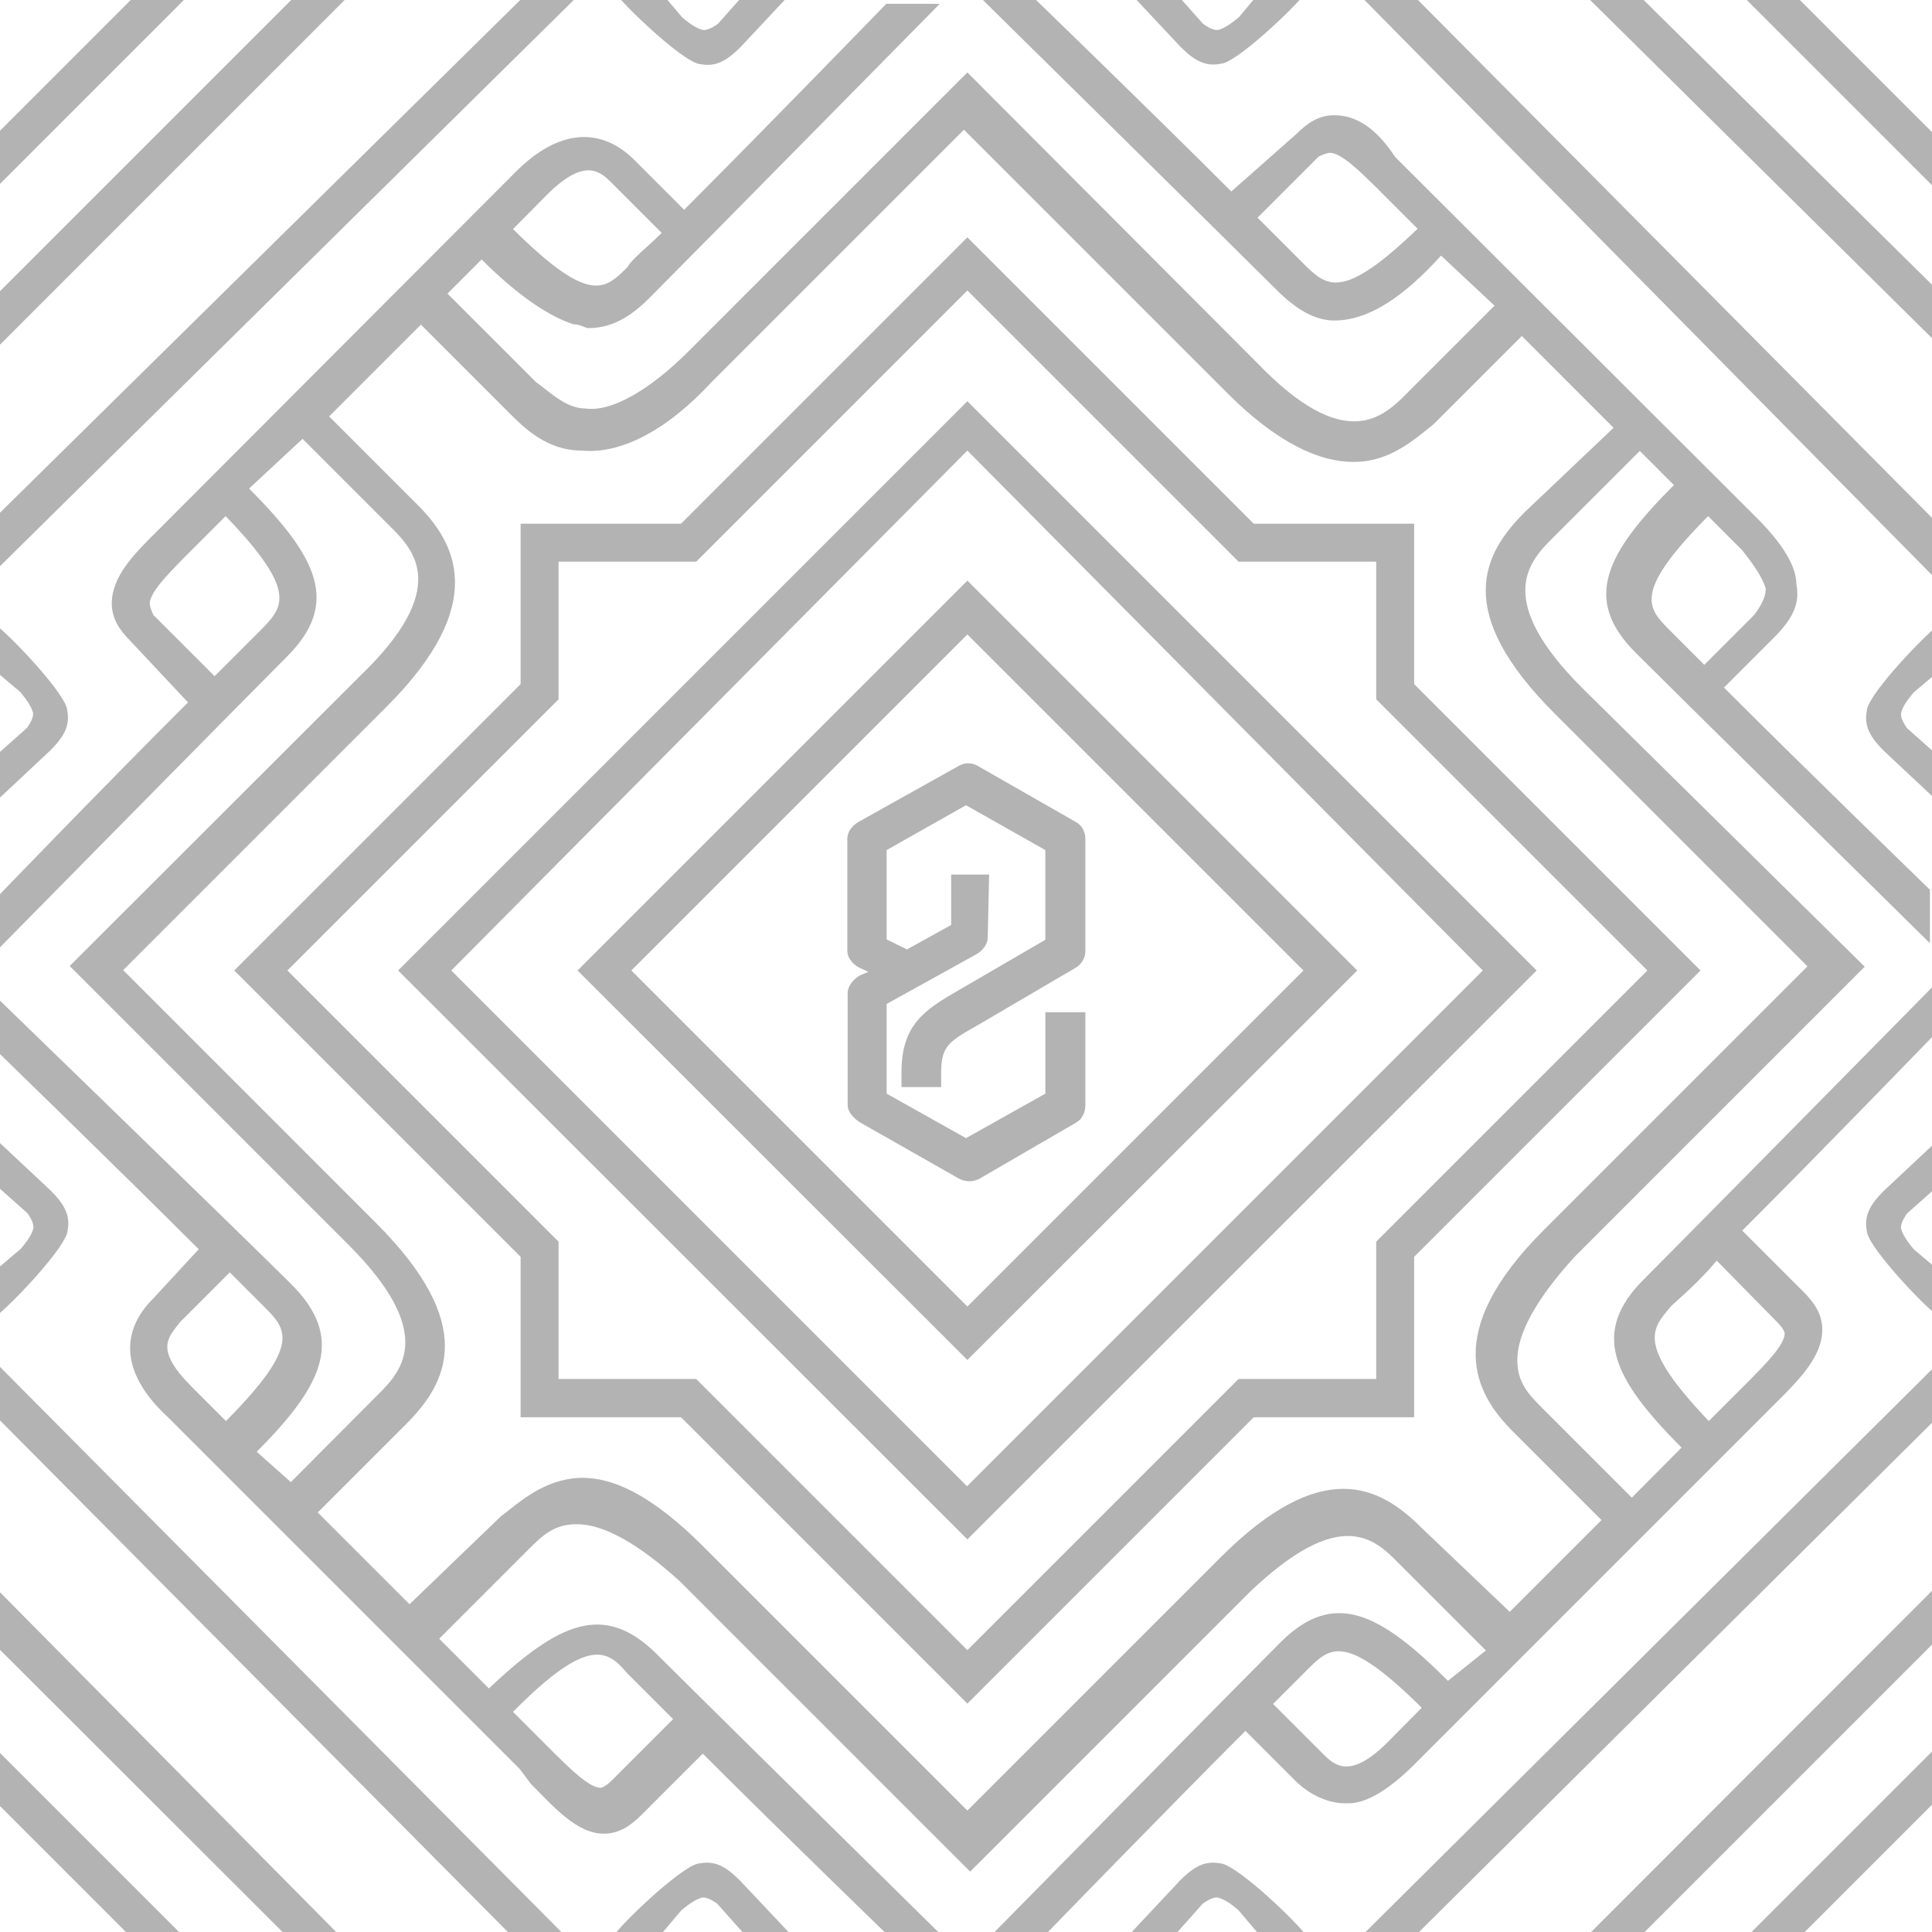 <?xml version="1.0" encoding="utf-8"?>
<!-- Generator: Adobe Illustrator 17.1.0, SVG Export Plug-In . SVG Version: 6.00 Build 0)  -->
<!DOCTYPE svg PUBLIC "-//W3C//DTD SVG 1.1//EN" "http://www.w3.org/Graphics/SVG/1.1/DTD/svg11.dtd">
<svg version="1.1" id="Laag_1" xmlns="http://www.w3.org/2000/svg" xmlns:xlink="http://www.w3.org/1999/xlink" x="0px" y="0px"
	 viewBox="200 0 560 560" enable-background="new 200 0 560 560" xml:space="preserve">
<path opacity="0.3" enable-background="new    " d="M480.4,394.2l-113-112.9l113-113l113,113L480.4,394.2z M383,281.3l97.4,97.4
	l97.4-97.4l-97.4-97.4L383,281.3z"/>
<path opacity="0.3" enable-background="new    " d="M480.4,446.2l-165-164.9l165-165l165,165L480.4,446.2z M330.8,281.3l149.5,149.5
	l149.5-149.5L480.4,130.6L330.8,281.3z"/>
<polygon opacity="0.3" enable-background="new    " points="199.1,165 199.1,149.5 350.8,0 366.3,0 "/>
<polygon opacity="0.3" enable-background="new    " points="760.5,167.2 595.5,0 611,0 760.5,150.6 "/>
<polygon opacity="0.3" enable-background="new    " points="609.9,561.4 594.4,561.4 760.5,396.4 760.5,411.9 "/>
<polygon opacity="0.3" enable-background="new    " points="348.6,561.4 199.1,410.8 199.1,395.3 364.1,561.4 "/>
<path opacity="0.3" enable-background="new    " d="M760.5,285.7c0,0-73.1,74.2-84.1,85.2c-15.5,15.5-8.8,28.8,11,48.7L673,434.1
	l-25.5-25.5c-4.4-4.4-7.7-7.7-7.7-14.4c0-7.7,5.5-17.7,16.6-29.9l84.1-84.1l-81.9-80.8c-25.5-25.5-15.5-36.5-8.8-43.2l25.5-25.5
	l9.9,9.9c-19.9,19.9-26.6,33.2-11,48.7c11,11,85.2,84.1,85.2,84.1v-15.5c0,0-36.5-35.4-59.7-58.6l14.4-14.4
	c5.5-5.5,7.7-9.9,6.6-15.5c0-5.5-4.4-12.1-11-18.8l-102-101.8l-3.3-3.3c-4.4-6.6-9.9-12.1-17.7-12.1c-4.4,0-7.7,2.2-11,5.5
	l-18.8,16.6C533.5,32.1,500.3,0,500.3,0h-15.4c0,0,74.2,73.1,85.2,84.1c5.5,5.5,11,8.8,16.6,8.8c9.9,0,19.9-6.6,31-18.8l15.5,14.5
	l-25.5,25.5c-6.6,6.6-17.7,17.7-43.2-8.8L480.4,21l-80.8,80.8c-11,11-22.2,17.7-29.9,16.6c-5.5,0-9.9-4.4-14.4-7.7l-25.6-25.6
	l9.9-9.9c11,11,19.9,16.6,26.6,18.8c2.2,0,3.3,1.1,4.4,1.1c7.7,0,13.3-4.4,17.7-8.8c11-11,84.1-85.2,84.1-85.2h-15.5
	c0,0-35.4,36.5-58.6,59.7l-14.4-14.4c-9.9-9.9-22.2-8.8-34.3,3.3L247.8,151.7l-3.3,3.3c-5.5,5.5-12.1,12.1-12.1,19.9
	c0,4.4,2.2,7.7,5.5,11l16.6,17.7c-23.4,23.3-55.4,56.5-55.4,56.5v15.4c0,0,73.1-74.2,84.1-85.2c15.5-15.5,8.8-28.8-11-48.7
	l15.5-14.4l25.5,25.5c6.6,6.6,17.7,17.7-8.8,43.2l-84.2,84.1l80.8,80.8c25.5,25.5,15.5,36.5,8.8,43.2l-25.5,25.6l-9.9-8.8
	c19.9-19.9,25.5-33.2,9.9-48.7c-11-11-86.4-84.1-86.4-84.1v15.5c0,0,36.5,35.4,59.7,58.6l-13.3,14.4c-9.9,9.9-8.8,22.2,4.4,34.3
	l101.9,101.9l3.3,4.4c6.6,6.6,13.3,14.4,21.1,14.4l0,0c4.4,0,7.7-2.2,11-5.5l17.7-17.7c23.3,23.3,56.4,55.3,56.4,55.3h15.5
	c0,0-74.2-73.1-85.2-84.1c-15.5-15.5-28.8-8.8-48.7,9.9l-14.4-14.4l25.5-25.5c4.4-4.4,7.7-7.7,14.4-7.7c7.7,0,17.7,5.5,29.9,16.6
	l84.1,84.1l80.8-80.8c26.6-25.5,36.5-15.5,43.2-8.8l25.5,25.5l-11,8.8c-19.9-19.9-33.2-26.6-48.7-11c-11,11-84.1,85.2-84.1,85.2
	h15.5c0,0,35.4-36.5,58.6-59.7l14.4,14.4c4.4,4.4,9.9,6.6,14.4,6.6h1.1c5.5,0,12.1-4.4,18.8-11l101.9-101.9l3.3-3.3
	c6.6-6.6,13.3-13.3,13.3-21.1c0-4.4-2.2-7.7-5.5-11l-17.7-17.7c23.3-23.3,55.3-56.4,55.3-56.4L760.5,285.7z M711.8,170.5
	c0,1.1,0,3.3-3.3,7.7L694,192.7c-4.4-4.4-7.7-7.7-9.9-9.9c-6.6-6.6-11-11,11-33.2l9.9,9.9C708.5,163.9,710.7,167.2,711.8,170.5z
	 M577.8,76.4c-2.2-2.2-6.6-6.6-13.3-13.3l17.7-17.7c2.2-1.1,3.3-1.1,3.3-1.1c3.3,0,8.8,5.5,13.3,9.9c1.1,1.1,2.2,2.2,3.3,3.3
	l8.8,8.8C588.9,87.5,584.5,83,577.8,76.4z M358.6,56.4c11-11,15.5-6.6,18.8-3.3l14.4,14.4c-4.4,4.4-8.8,7.7-9.9,9.9
	c-6.6,6.6-11,11-33.2-11L358.6,56.4z M275.5,182.7c-2.2,2.2-6.6,6.6-13.3,13.3l-17.7-17.7c-1.1-2.2-1.1-3.3-1.1-3.3
	c0-3.3,5.5-8.8,9.9-13.3c1.1-1.1,2.2-2.2,3.3-3.3l8.8-8.8C286.6,171.6,282.1,176,275.5,182.7z M252.2,383.2l14.4-14.4
	c4.4,4.4,7.7,7.7,9.9,9.9c6.6,6.6,11,11-11,33.2l-9.9-9.9C244.5,390.9,248.9,387.6,252.2,383.2z M381.8,485
	c2.2,2.2,6.6,6.6,13.3,13.3l-17.7,17.7c-2.2,2.2-3.3,2.2-3.3,2.2c-3.3,0-8.8-5.5-13.3-9.9c-1.1-1.1-2.2-2.2-3.3-3.3l-8.8-8.8
	C370.7,473.9,376.2,478.4,381.8,485z M612.1,442.9c-12.1-12.1-28.8-21.1-58.6,8.8l-73.1,73.1L404,448.4
	c-14.4-14.4-26.6-21.1-37.7-19.9c-9.9,1.1-16.6,7.7-21.1,11L318.7,465l-26.6-26.6l25.5-25.5c12.1-12.1,21.1-28.8-8.8-58.6
	l-73.1-73.1l76.4-76.4c29.9-29.9,19.9-47.6,8.8-58.6l-25.5-25.5L322,94.1l25.5,25.5c4.4,4.4,11,11,21.1,11
	c11,1.1,24.4-5.5,37.7-19.9l73.1-73.1l76.4,76.4c14.4,14.4,26.6,19.9,36.5,19.9c9.9,0,16.6-5.5,23.3-11l25.5-25.5l26.6,26.6
	L642,148.4c-12.1,12.1-21.1,28.8,8.8,58.6l73.1,73.1l-76.4,76.4c-29.9,29.9-19.9,47.6-8.8,58.6l25.5,25.5l-26.6,26.6L612.1,442.9z
	 M602.2,505c-11,11-15.5,6.6-18.8,3.3l-14.4-14.4c4.4-4.4,7.7-7.7,9.9-9.9c6.6-6.6,11-11,33.2,11L602.2,505z M715.1,383.2
	c2.2,2.2,2.2,3.3,2.2,3.3c0,3.3-5.5,8.8-9.9,13.3l-12.1,12.1c-21.1-22.2-16.6-26.6-11-33.2c2.2-2.2,7.7-6.6,13.3-13.3L715.1,383.2z"
	/>
<path opacity="0.3" enable-background="new    " d="M198.8,232.3l15.8-14.8c4.1-4.1,5.7-7.3,4.9-11.5c0-4.1-14.2-19.4-20.1-24.4
	l0,13.5l6.5,5.5c2.3,2.8,3.3,4.5,3.7,6.1c0,0.6,0,1.8-1.8,4.3l-9,8L198.8,232.3z"/>
<path opacity="0.3" enable-background="new    " d="M761.8,219.1l-9-8c-1.8-2.5-1.8-3.7-1.8-4.3c0.4-1.7,1.4-3.4,3.7-6.1l6.5-5.5
	l0-13.5c-5.9,5-20.1,20.3-20.1,24.4c-0.8,4.2,0.8,7.4,4.9,11.5l15.8,14.8L761.8,219.1z"/>
<path opacity="0.3" enable-background="new    " d="M198.9,343.6l9,8c1.8,2.5,1.8,3.7,1.8,4.3c-0.4,1.7-1.4,3.4-3.7,6.1l-6.5,5.5
	l0,13.5c5.9-5,20.1-20.3,20.1-24.4c0.8-4.2-0.8-7.4-4.9-11.5l-15.8-14.8L198.9,343.6z"/>
<path opacity="0.3" enable-background="new    " d="M761.8,330.4L746,345.2c-4.1,4.1-5.7,7.3-4.9,11.5c0,4.1,14.2,19.4,20.1,24.4
	l0-13.5l-6.5-5.5c-2.3-2.8-3.3-4.5-3.7-6.1c0-0.6,0-1.8,1.8-4.3l9-8L761.8,330.4z"/>
<path opacity="0.3" enable-background="new    " d="M540.6,560.8l8-9c2.5-1.8,3.7-1.8,4.3-1.8c1.7,0.4,3.4,1.4,6.1,3.7l5.5,6.5
	l13.5,0c-5-5.9-20.3-20.1-24.4-20.1c-4.2-0.8-7.4,0.8-11.5,4.9l-14.8,15.8L540.6,560.8z"/>
<path opacity="0.3" enable-background="new    " d="M527.4-2.2l14.8,15.8c4.1,4.1,7.3,5.7,11.5,4.9c4.1,0,19.4-14.2,24.4-20.1
	l-13.5,0L559.1,5c-2.8,2.3-4.5,3.3-6.1,3.7c-0.6,0-1.8,0-4.3-1.8l-8-9L527.4-2.2z"/>
<path opacity="0.3" enable-background="new    " d="M429.3,560.8L414.4,545c-4.1-4.1-7.3-5.7-11.5-4.9c-4.1,0-19.4,14.2-24.4,20.1
	l13.5,0l5.5-6.5c2.8-2.3,4.5-3.3,6.1-3.7c0.6,0,1.8,0,4.3,1.8l8,9L429.3,560.8z"/>
<path opacity="0.3" enable-background="new    " d="M416.1-2.1l-8,9c-2.5,1.8-3.7,1.8-4.3,1.8c-1.7-0.4-3.4-1.4-6.1-3.7l-5.5-6.5
	l-13.5,0c5,5.9,20.3,20.1,24.4,20.1c4.2,0.8,7.4-0.8,11.5-4.9l14.8-15.8L416.1-2.1z"/>
<g opacity="0.3">
	<polygon points="198,101.9 198,86.4 285.5,-1.1 301,-1.1 	"/>
	<polygon points="762.7,100.7 659.8,-1.1 675.3,-1.1 762.7,85.2 	"/>
	<polygon points="285.5,563.6 198,476.2 198,459.5 301,563.6 	"/>
	<polygon points="675.3,561.4 659.8,561.4 760.5,460.6 760.5,476.2 	"/>
</g>
<g opacity="0.3">
	<polygon points="199.1,54.2 199.1,38.8 237.9,0 253.3,0 	"/>
	<polygon points="760.5,54.2 706.3,0 721.7,0 760.5,38.8 	"/>
	<polygon points="237.9,561.4 199.1,522.6 199.1,507.2 253.3,561.4 	"/>
	<polygon points="721.7,561.4 706.3,561.4 760.5,507.2 760.5,522.6 	"/>
</g>
<path opacity="0.3" enable-background="new    " d="M480.4,493.8l-83-83h-46.5v-46.5l-83-83l83-83v-46.5h46.5l83-83l83,83h46.5v46.5
	l83,83l-83,83v46.5h-46.5L480.4,493.8z M361.9,399.7h39.9l78.6,78.6l78.6-78.6h39.9v-39.8l78.6-78.6l-78.6-78.6v-39.9H559
	l-78.6-78.6l-78.6,78.6h-39.9v39.9l-78.6,78.6l78.6,78.6L361.9,399.7L361.9,399.7z"/>
<path opacity="0.3" enable-background="new    " d="M503,293.5V317l-23,12.9L457,317V291l26-14.4c1.8-1,3.3-2.9,3.3-4.9l0.4-18.2
	l-11,0v14.6l-12.8,7.1l-5.9-2.9v-25.9l23-13l23,13v26L477.9,287c-9.9,5.7-16.6,10-16.6,23.8v4.3h11.5v-4.3c0-7.8,2.4-9,11.2-14
	c0,0,27.8-16.3,27.8-16.3c1.7-1,2.8-2.9,2.8-4.8v-32.5c0-2-0.9-3.9-2.7-4.9L483.4,222c-1.7-1-3.8-1-5.5,0l-29,16.2
	c-1.8,1-3.3,2.9-3.3,4.9v32.5c0,2.1,1.7,4,3.5,4.9l2.6,1.2l-2.4,1c-1.8,1-3.6,3-3.6,5.1v32.5c0,2.1,1.9,4,3.7,5.1l28.5,16.2
	c0.9,0.5,2.1,0.8,3.1,0.8c1,0,2.1-0.3,3-0.8l27.9-16.2c1.8-1,2.7-3,2.7-5.1v-26.9H503z"/>
</svg>
